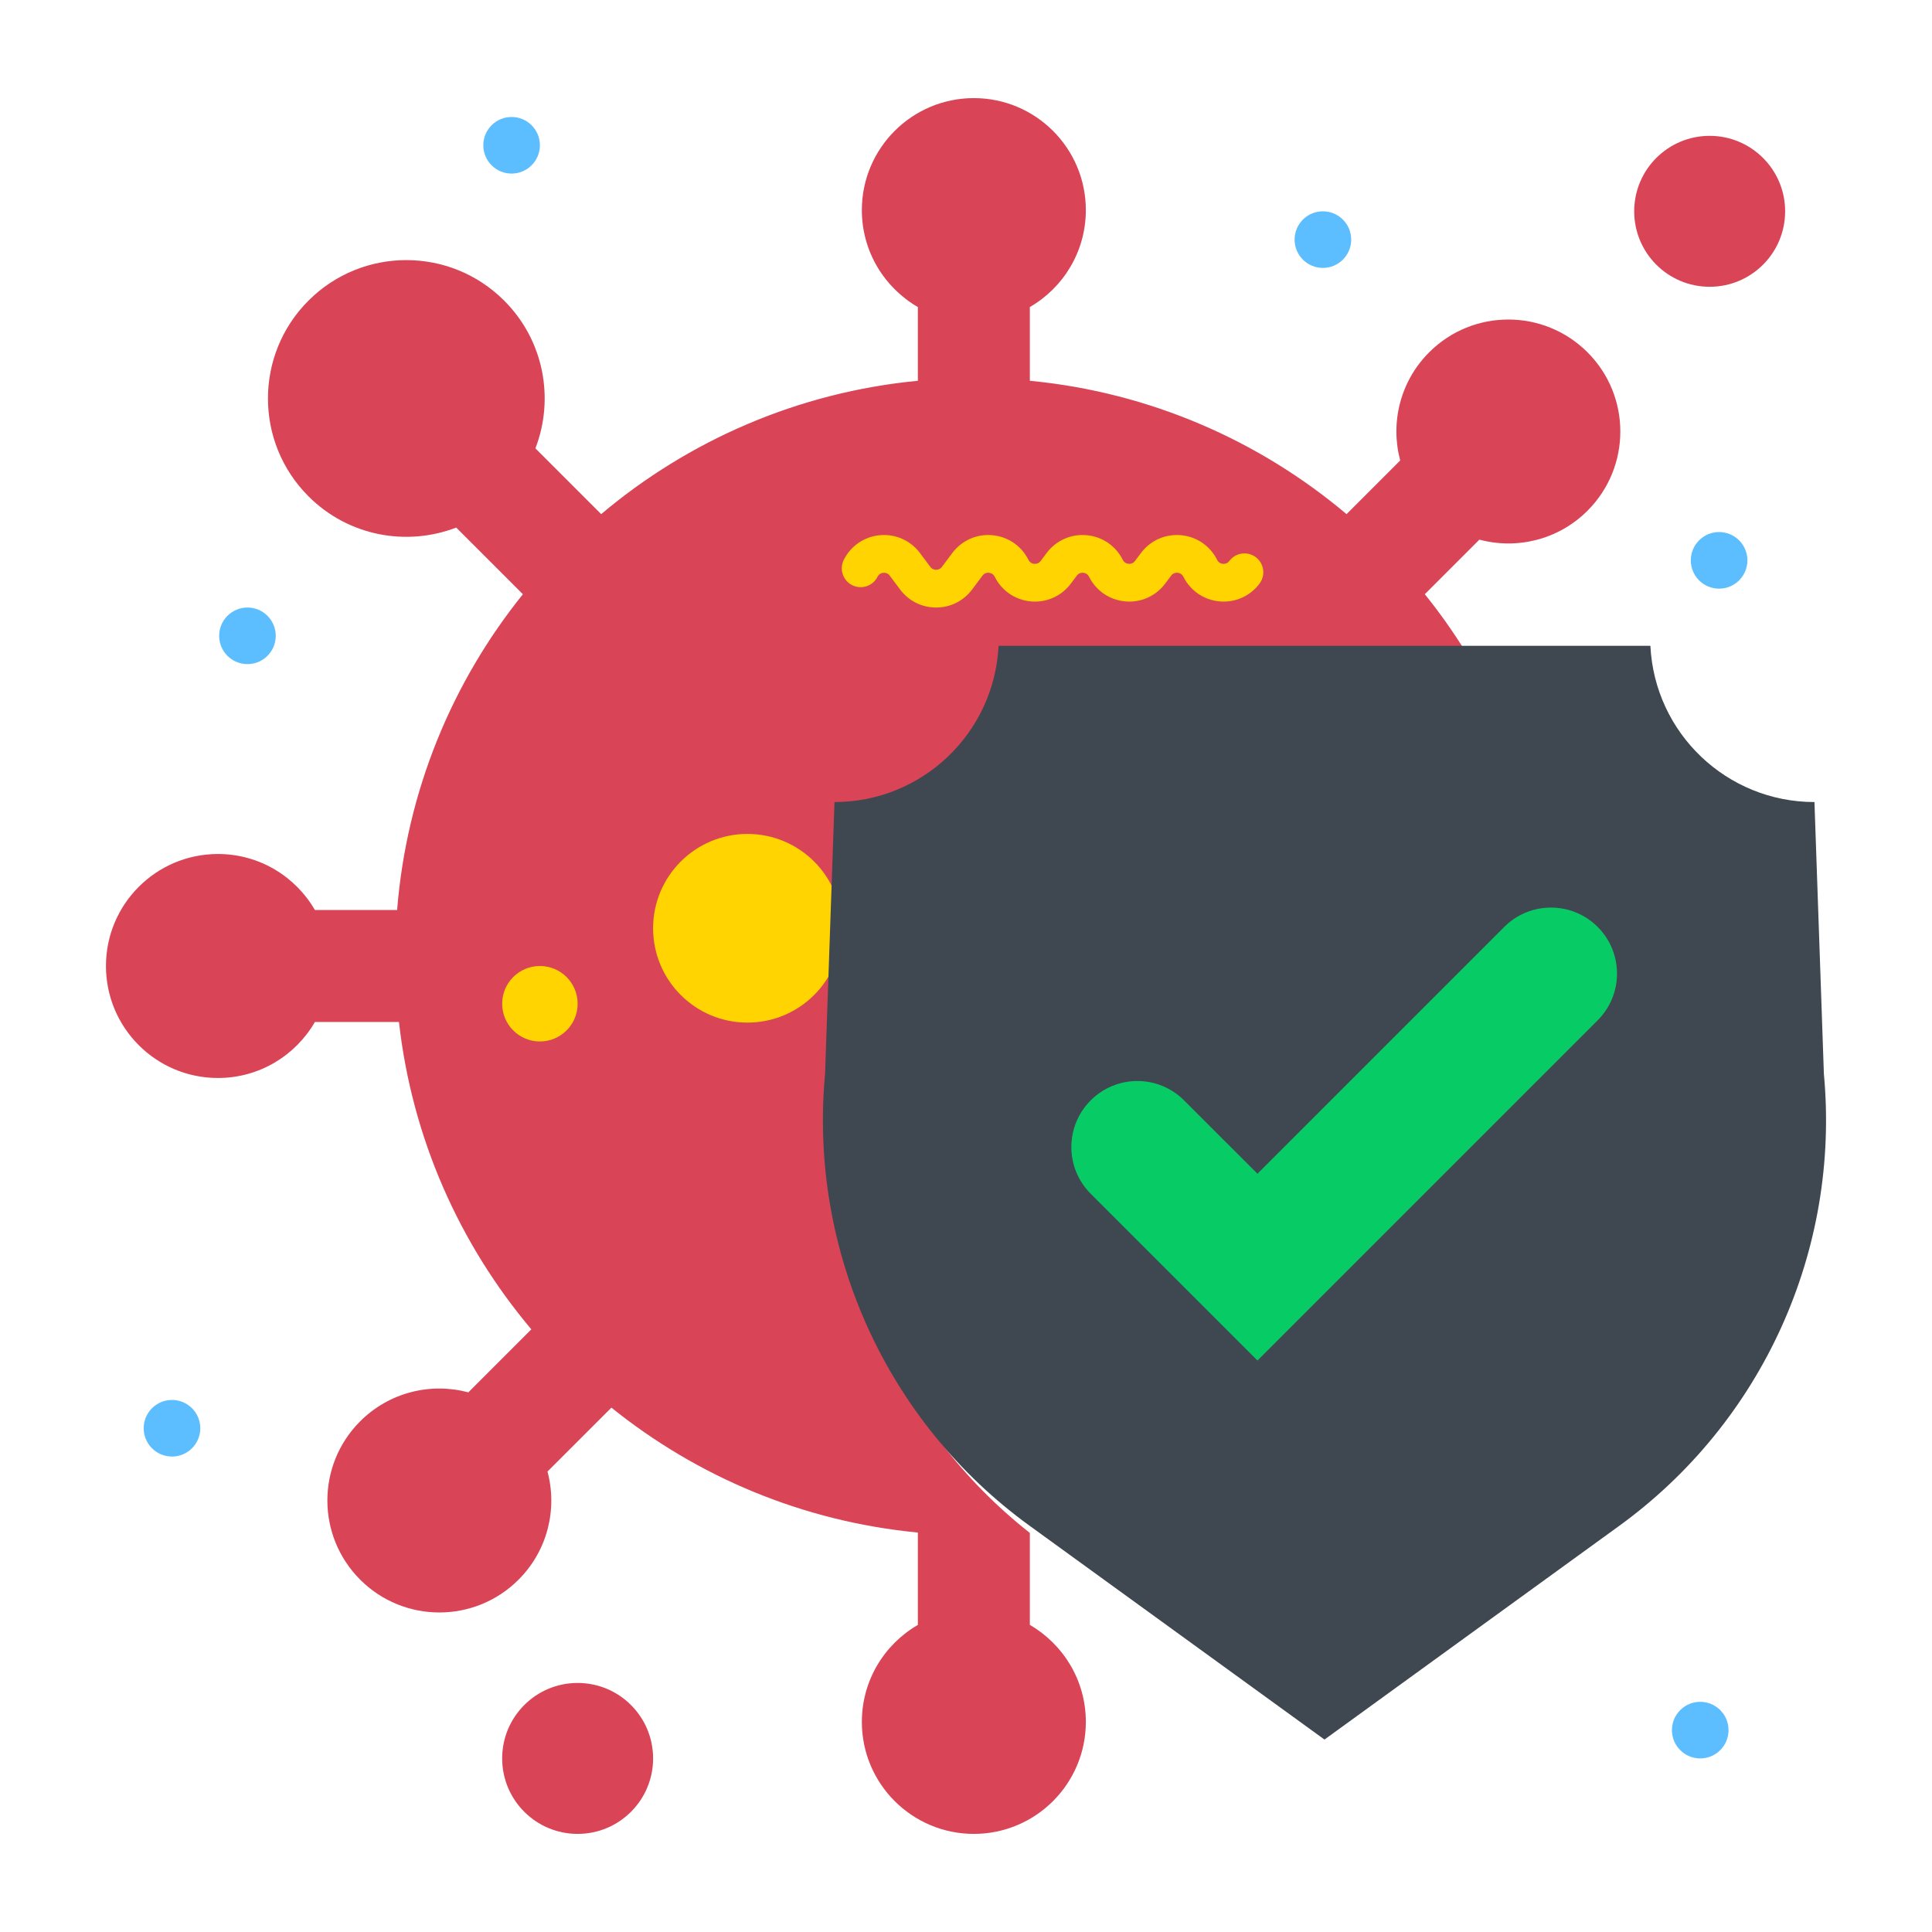 <?xml version="1.0" ?><svg style="enable-background:new 0 0 512 512;" version="1.1" viewBox="0 0 512 512" xml:space="preserve" xmlns="http://www.w3.org/2000/svg" xmlns:xlink="http://www.w3.org/1999/xlink"><g id="_x32_2_x2C__Bacteria_x2C__disease_x2C__protection_x2C__safe"><g id="XMLID_4175_"><g id="XMLID_4176_"><path d="M159.319,136.25c23.13-19.5,52.1-32.28,83.92-35.34V81.37     c-8.87-5.13-14.84-14.71-14.84-25.69c0-16.39,13.29-29.68,29.68-29.68s29.68,13.29,29.68,29.68c0,10.98-5.97,20.56-14.84,25.69     v19.54c31.82,3.06,60.79,15.84,83.93,35.34l14.22-14.22c-2.65-9.9-0.09-20.9,7.67-28.66c11.59-11.59,30.38-11.59,41.97,0     c11.59,11.59,11.59,30.38,0,41.97c-7.76,7.76-18.76,10.32-28.66,7.67l-14.46,14.46c4.74,5.89,9.04,12.13,12.88,18.68h-121.68     c-1.14,23.19-20.27,41.4-43.48,41.4l-2.5,72.07c-4.18,44.97,14.79,88.85,50.11,116.62v24.38c8.87,5.14,14.84,14.72,14.84,25.7     c0,16.39-13.29,29.68-29.68,29.68s-29.68-13.29-29.68-29.68c0-10.98,5.97-20.561,14.84-25.7v-24.48     c-30.59-2.93-58.55-14.859-81.21-33.1l-16.94,16.93c2.65,9.9,0.09,20.9-7.67,28.66c-11.59,11.59-30.38,11.59-41.97,0     c-11.59-11.59-11.59-30.38,0-41.97c7.76-7.76,18.76-10.32,28.66-7.67l16.7-16.7c-18.99-22.53-31.62-50.6-35.08-81.45h-22.28     c-5.13,8.87-14.71,14.84-25.69,14.84c-16.39,0-29.68-13.29-29.68-29.68c0-16.39,13.29-29.68,29.68-29.68     c10.98,0,20.56,5.97,25.69,14.84h21.79c2.52-31.55,14.6-60.41,33.33-83.68l-17.67-17.67c-13.12,5.06-28.57,2.31-39.15-8.28     c-14.32-14.32-14.32-37.54,0-51.86c14.32-14.32,37.54-14.32,51.86,0c10.59,10.58,13.34,26.03,8.28,39.15L159.319,136.25z" id="XMLID_4250_" style="fill:#D94556;"/><path d="M153.079,446c11.05,0,20,8.95,20,20s-8.95,20-20,20c-11.05,0-20-8.95-20-20     S142.029,446,153.079,446z" id="XMLID_611_" style="fill:#D94556;"/><path d="M453.079,36c11.05,0,20,8.95,20,20s-8.95,20-20,20s-20-8.95-20-20     S442.029,36,453.079,36z" id="XMLID_610_" style="fill:#D94556;"/><path d="M223.079,246c0,13.81-11.19,25-25,25c-13.81,0-25-11.19-25-25     c0-13.81,11.19-25,25-25C211.889,221,223.079,232.19,223.079,246z" id="XMLID_609_" style="fill:#FFD400;"/><circle cx="455.579" cy="148.5" id="XMLID_608_" r="7.5" style="fill:#5CBEFF;"/><circle cx="450.579" cy="458.5" id="XMLID_607_" r="7.5" style="fill:#5CBEFF;"/><circle cx="350.579" cy="63.5" id="XMLID_606_" r="7.5" style="fill:#5CBEFF;"/><path d="M143.079,256c5.52,0,10,4.48,10,10s-4.48,10-10,10c-5.52,0-10-4.48-10-10     S137.559,256,143.079,256z" id="XMLID_605_" style="fill:#FFD400;"/><circle cx="135.579" cy="38.5" id="XMLID_604_" r="7.5" style="fill:#5CBEFF;"/><circle cx="65.579" cy="168.5" id="XMLID_603_" r="7.5" style="fill:#5CBEFF;"/><circle cx="45.579" cy="378.5" id="XMLID_602_" r="7.5" style="fill:#5CBEFF;"/><path d="M248.079,161c-3.779,0-7.251-1.732-9.524-4.752l-2.77-3.703     c-0.552-0.736-1.297-0.788-1.693-0.751c-0.397,0.036-1.124,0.22-1.541,1.052c-1.235,2.47-4.239,3.47-6.708,2.236     c-2.47-1.235-3.471-4.238-2.236-6.708c1.861-3.723,5.446-6.167,9.589-6.54c4.137-0.371,8.102,1.391,10.594,4.718l2.763,3.694     c0.493,0.655,1.168,0.754,1.526,0.754c0.358,0,1.033-0.1,1.535-0.767l2.751-3.678c2.496-3.331,6.463-5.093,10.597-4.722     c4.143,0.373,7.728,2.818,9.589,6.54c0.478,0.953,1.361,1.056,1.718,1.056c0.429,0,1.042-0.135,1.525-0.777l1.572-2.1     c2.495-3.329,6.46-5.091,10.596-4.72c4.143,0.373,7.728,2.818,9.589,6.54c0.478,0.953,1.361,1.056,1.718,1.056     c0.429,0,1.042-0.135,1.525-0.777l1.572-2.1c2.495-3.329,6.458-5.091,10.596-4.72c4.143,0.373,7.728,2.818,9.589,6.54     c0.478,0.953,1.361,1.056,1.718,1.056c0.429,0,1.042-0.135,1.525-0.777c1.66-2.207,4.796-2.648,7.001-0.988     c2.207,1.661,2.648,4.795,0.988,7.002c-2.278,3.027-5.746,4.763-9.515,4.763c-4.539,0-8.622-2.521-10.659-6.578     c-0.42-0.839-1.147-1.023-1.544-1.059c-0.395-0.041-1.142,0.015-1.696,0.755l-1.579,2.108c-2.286,3.037-5.754,4.774-9.522,4.774     c-4.539,0-8.622-2.521-10.659-6.578c-0.42-0.839-1.147-1.023-1.544-1.059c-0.397-0.041-1.142,0.015-1.696,0.755l-1.579,2.108     c-2.286,3.037-5.754,4.774-9.522,4.774c-4.539,0-8.622-2.521-10.659-6.578c-0.42-0.839-1.147-1.023-1.544-1.059     c-0.395-0.041-1.142,0.015-1.696,0.755l-2.757,3.687C255.33,159.268,251.859,161,248.079,161z" id="XMLID_601_" style="fill:#FFD400;"/><path d="M218.65,284.62l2.5-72.07c23.21,0,42.34-18.21,43.48-41.4h121.68h51.06     c1.14,23.19,20.27,41.4,43.48,41.4l2.5,72.07c4.34,46.7-16.28,92.23-54.26,119.76L351,461l-78.09-56.62     C235.061,377.016,214.3,331.41,218.65,284.62z" id="XMLID_4183_" style="fill:#3F4751;"/><path d="M423.4,245.64c6.83,6.84,6.83,17.919,0,24.749l-65.41,65.41l-24.75,24.75     l-24.75-24.75l-19.44-19.439c-3.42-3.42-5.13-7.9-5.13-12.38c0-4.48,1.71-8.961,5.13-12.37c6.83-6.841,17.91-6.841,24.74,0     l19.45,19.439l65.41-65.41c3.41-3.42,7.89-5.12,12.37-5.12C415.5,240.52,419.98,242.22,423.4,245.64z" id="XMLID_599_" style="fill:#07CC66;"/></g></g></g><g id="Layer_1"/></svg>